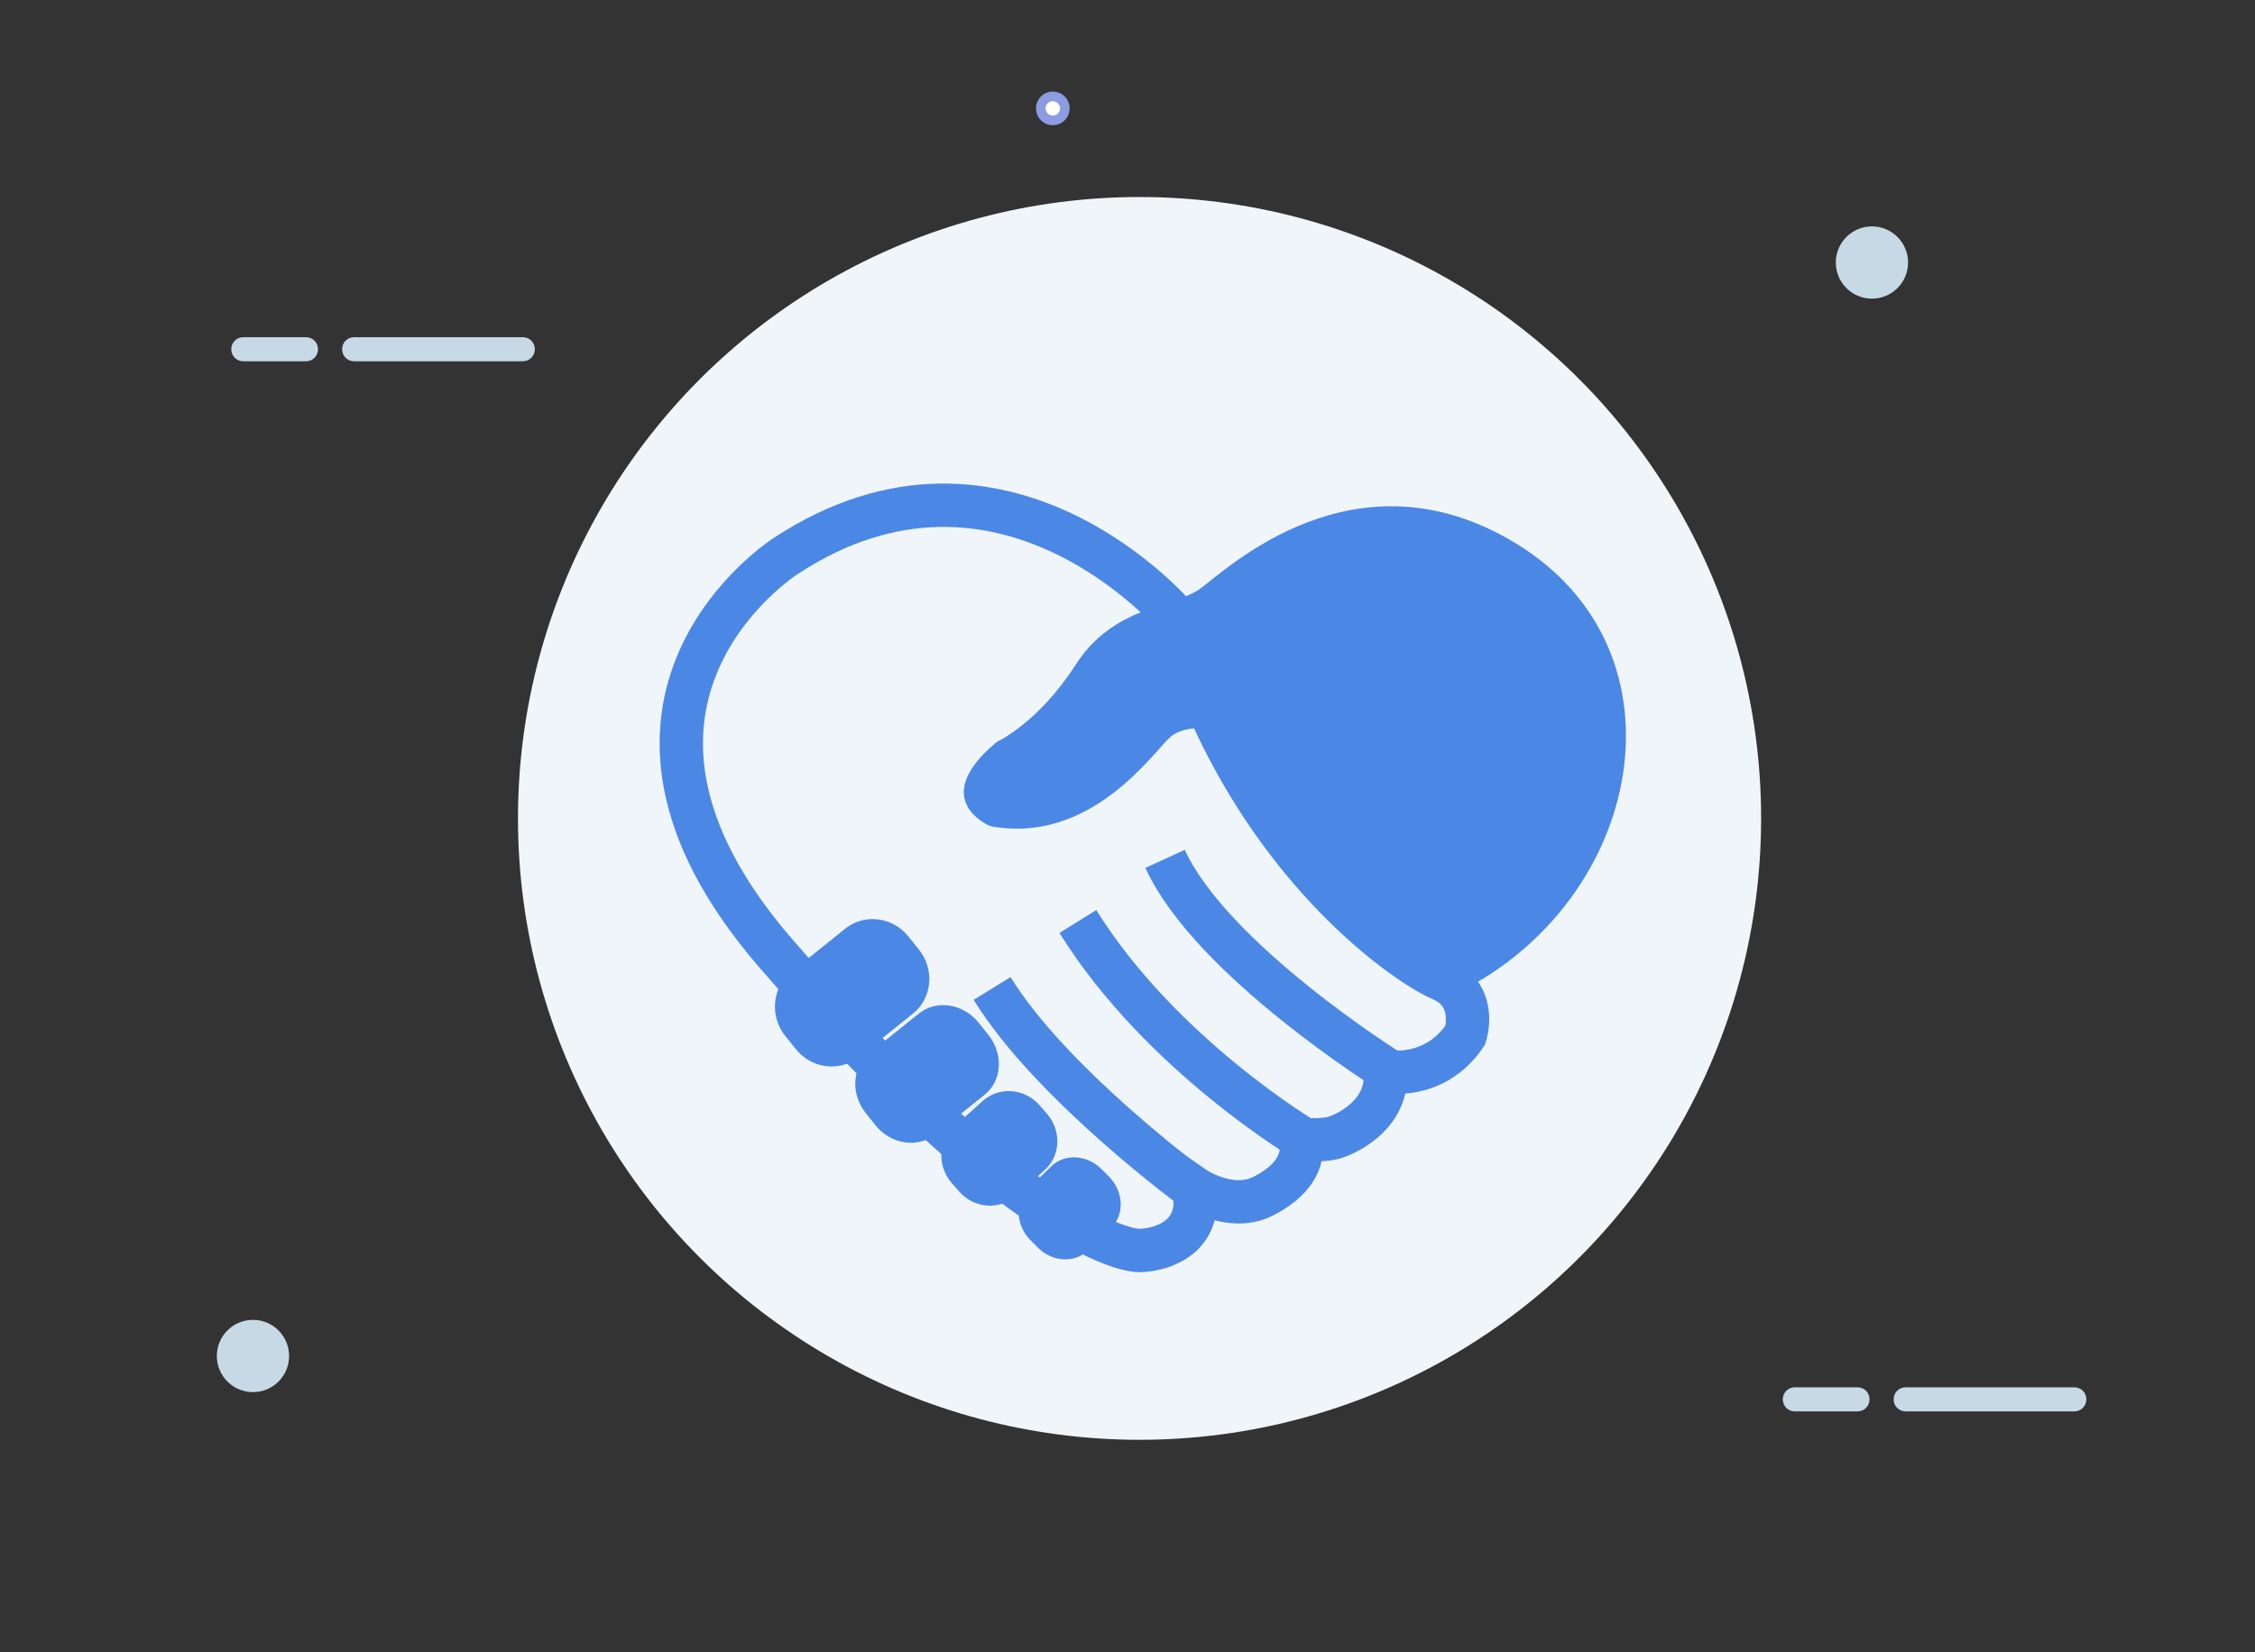 <?xml version="1.0" encoding="utf-8"?>
<!-- Generator: Adobe Illustrator 21.0.2, SVG Export Plug-In . SVG Version: 6.00 Build 0)  -->
<svg version="1.1" id="Layer_1" xmlns="http://www.w3.org/2000/svg" xmlns:xlink="http://www.w3.org/1999/xlink" x="0px" y="0px"
	 viewBox="0 0 468 343" style="enable-background:new 0 0 468 343;" xml:space="preserve">
<rect x="0" y="0" width="468" height="343" fill="#333333" stroke="none"/>
<style type="text/css">
	.st0{fill:#F0F5F9;}
	.st1{fill:#C7D9E5;}
	.st2{fill:#FFFFFF;stroke:#8D9BE2;stroke-width:2;stroke-miterlimit:10;}
	.st3{fill:none;stroke:#4B88E5;stroke-width:9;stroke-miterlimit:10;}
	.st4{fill:#4B88E5;}
</style>
<circle class="st0" cx="236.5" cy="169.9" r="129"/>
<circle class="st1" cx="52.5" cy="281.5" r="7.5"/>
<circle class="st1" cx="388.5" cy="54.5" r="7.5"/>
<path class="st1" d="M63.5,75h-13c-1.4,0-2.5-1.1-2.5-2.5l0,0c0-1.4,1.1-2.5,2.5-2.5h13c1.4,0,2.5,1.1,2.5,2.5l0,0
	C66,73.9,64.9,75,63.5,75z"/>
<path class="st1" d="M108.5,75h-35c-1.4,0-2.5-1.1-2.5-2.5l0,0c0-1.4,1.1-2.5,2.5-2.5h35c1.4,0,2.5,1.1,2.5,2.5l0,0
	C111,73.9,109.9,75,108.5,75z"/>
<path class="st1" d="M385.5,293h-13c-1.4,0-2.5-1.1-2.5-2.5l0,0c0-1.4,1.1-2.5,2.5-2.5h13c1.4,0,2.5,1.1,2.5,2.5l0,0
	C388,291.9,386.9,293,385.5,293z"/>
<path class="st1" d="M430.5,293h-35c-1.4,0-2.5-1.1-2.5-2.5l0,0c0-1.4,1.1-2.5,2.5-2.5h35c1.4,0,2.5,1.1,2.5,2.5l0,0
	C433,291.9,431.9,293,430.5,293z"/>
<circle class="st2" cx="218.5" cy="22.5" r="2.5"/>
<g>
	<path class="st3" d="M244,128.1c0,0-35.8-42.3-80.9-12.7c0,0-47.4,30.1-2.1,82.5c46.2,53.4,70.6,61.9,75.7,61.7
		c5.2-0.2,13.1-3.3,11-13.1c0,0,7.6,5.3,14.5,1.8c5.9-3,8.7-7.2,7.7-11.8c0,0,4.9,0.5,7.5-0.5c2.6-0.9,10.8-4.9,10.1-13.6
		c0,0,10.1,2.1,16.6-7.5c0,0,2.8-8.4-5.2-11.7C291.2,199.8,258.1,177.1,244,128.1z"/>
	<path class="st4" d="M253.1,151.4c0,0-6.9-1.3-10.2,1.6c-3.3,2.8-16.4,22.5-37.4,18.5c0,0-13.2-5.4,1.4-17.5c0,0,8.6-3.9,16.4-16.1
		c7.9-12.2,20.4-11.8,25.8-15.7c5.4-3.9,32.1-29.7,65.5-9.4c36.9,22.5,26.4,74.3-12.1,93.3C302.6,206.2,268.7,187.1,253.1,151.4z"/>
	<path class="st3" d="M288.4,222.4c0,0-37-23.1-46.6-44.1"/>
	<path class="st3" d="M271.2,236.9c0,0-30.2-17.8-47.5-45.6"/>
	<path class="st3" d="M248.1,247.1c0,0-29.9-21.9-42.2-41.9"/>
	<path class="st4" d="M190.7,197.1c3.3,4.1,2.8,10.1-1.2,13.3l-11.2,9c-4,3.2-9.9,2.5-13.2-1.7l-2.1-2.6c-3.3-4.1-2.8-10.1,1.2-13.3
		l11.2-9c4-3.2,9.9-2.5,13.2,1.7L190.7,197.1z"/>
	<path class="st4" d="M205.1,214.8c3.2,4,2.9,9.6-0.8,12.5l-10.2,8.2c-3.6,2.9-9.2,2.1-12.4-1.9l-2-2.5c-3.2-4-2.9-9.6,0.8-12.5
		l10.2-8.2c3.6-2.9,9.2-2.1,12.4,1.9L205.1,214.8z"/>
	<path class="st4" d="M230.2,244.3c3,3.1,3.2,7.8,0.5,10.5l-4.9,4.8c-2.8,2.7-7.5,2.4-10.5-0.7l-1.5-1.5c-3-3.1-3.2-7.8-0.5-10.5
		l4.9-4.8c2.8-2.7,7.5-2.4,10.5,0.7L230.2,244.3z"/>
	<path class="st4" d="M217.2,231.1c3.1,3.5,3,8.8-0.4,11.8l-5.9,5.3c-3.4,3.1-8.7,2.7-11.8-0.8l-1.5-1.7c-3.1-3.5-3-8.8,0.4-11.8
		l5.9-5.3c3.4-3.1,8.7-2.7,11.8,0.8L217.2,231.1z"/>
</g>
</svg>
